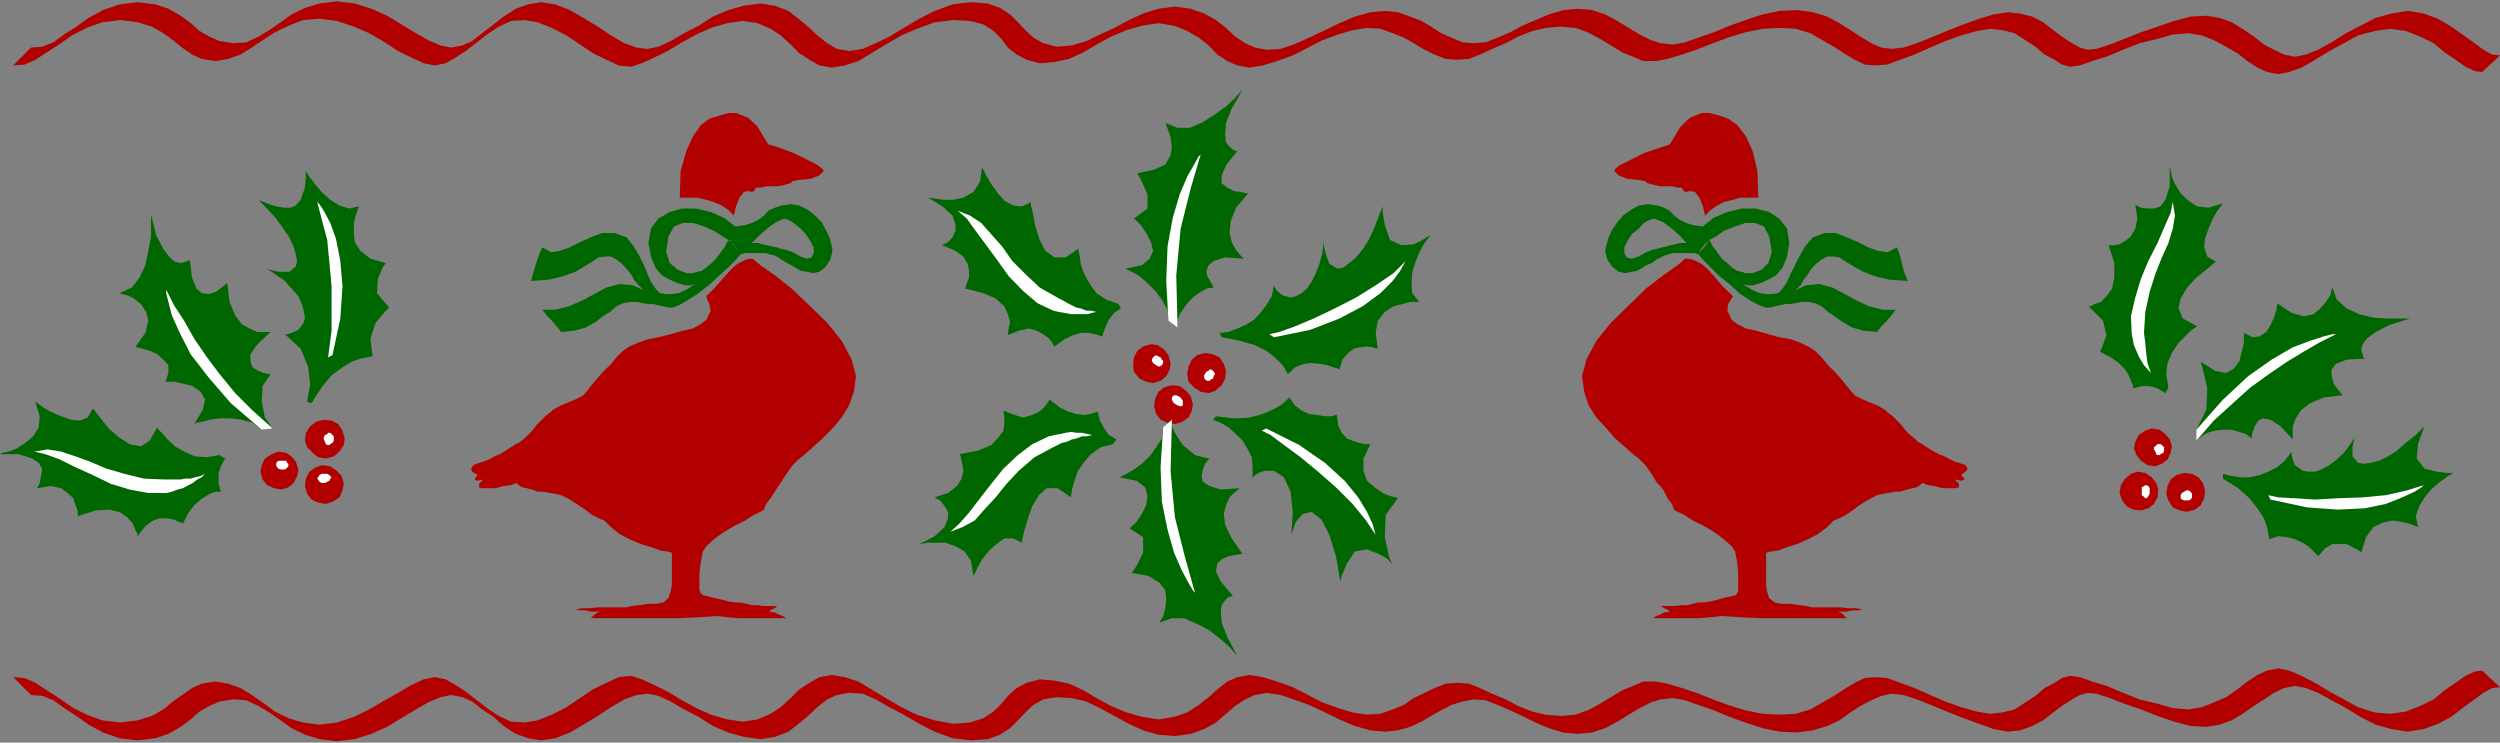 <?xml version="1.0" encoding="UTF-8" standalone="no"?>
<svg
   xmlns:ooo="http://xml.openoffice.org/svg/export"
   xmlns:dc="http://purl.org/dc/elements/1.1/"
   xmlns:cc="http://creativecommons.org/ns#"
   xmlns:rdf="http://www.w3.org/1999/02/22-rdf-syntax-ns#"
   xmlns:svg="http://www.w3.org/2000/svg"
   xmlns="http://www.w3.org/2000/svg"
   xmlns:sodipodi="http://sodipodi.sourceforge.net/DTD/sodipodi-0.dtd"
   xmlns:inkscape="http://www.inkscape.org/namespaces/inkscape"
   version="1.2"
   width="57.3mm"
   height="17.02mm"
   viewBox="0 0 5730 1702"
   preserveAspectRatio="xMidYMid"
   xml:space="preserve"
   id="svg171"
   sodipodi:docname="xmasduck.svg"
   style="fill-rule:evenodd;stroke-width:28.222;stroke-linejoin:round"
   inkscape:version="0.92.5 (2060ec1f9f, 2020-04-08)"><rect x="0" y="0" width="5730" height="1702" fill="#808080" stroke="none"/><sodipodi:namedview
   pagecolor="#ffffff"
   bordercolor="#666666"
   borderopacity="1"
   objecttolerance="10"
   gridtolerance="10"
   guidetolerance="10"
   inkscape:pageopacity="0"
   inkscape:pageshadow="2"
   inkscape:window-width="664"
   inkscape:window-height="487"
   id="namedview173"
   showgrid="false"
   inkscape:zoom="0.2102413"
   inkscape:cx="108.28347"
   inkscape:cy="32.163778"
   inkscape:window-x="0"
   inkscape:window-y="0"
   inkscape:window-maximized="0"
   inkscape:current-layer="svg171" />
 <defs
   class="ClipPathGroup"
   id="defs8">
  <clipPath
   id="presentation_clip_path"
   clipPathUnits="userSpaceOnUse">
   <rect
   x="0"
   y="0"
   width="21000"
   height="29700"
   id="rect2" />
  </clipPath>
  <clipPath
   id="presentation_clip_path_shrink"
   clipPathUnits="userSpaceOnUse">
   <rect
   x="21"
   y="29"
   width="20958"
   height="29641"
   id="rect5" />
  </clipPath>
 </defs>
 <defs
   class="TextShapeIndex"
   id="defs12">
  <g
   ooo:slide="id1"
   ooo:id-list="id3"
   id="g10" />
 </defs>
 <defs
   class="EmbeddedBulletChars"
   id="defs44">
  <g
   id="bullet-char-template-57356"
   transform="matrix(4.8828125e-4,0,0,-4.8828125e-4,0,0)">
   <path
   d="M 580,1141 1163,571 580,0 -4,571 Z"
   id="path14"
   inkscape:connector-curvature="0" />
  </g>
  <g
   id="bullet-char-template-57354"
   transform="matrix(4.8828125e-4,0,0,-4.8828125e-4,0,0)">
   <path
   d="M 8,1128 H 1137 V 0 H 8 Z"
   id="path17"
   inkscape:connector-curvature="0" />
  </g>
  <g
   id="bullet-char-template-10146"
   transform="matrix(4.8828125e-4,0,0,-4.8828125e-4,0,0)">
   <path
   d="M 174,0 602,739 174,1481 1456,739 Z M 1358,739 309,1346 659,739 Z"
   id="path20"
   inkscape:connector-curvature="0" />
  </g>
  <g
   id="bullet-char-template-10132"
   transform="matrix(4.8828125e-4,0,0,-4.8828125e-4,0,0)">
   <path
   d="M 2015,739 1276,0 H 717 l 543,543 H 174 v 393 h 1086 l -543,545 h 557 z"
   id="path23"
   inkscape:connector-curvature="0" />
  </g>
  <g
   id="bullet-char-template-10007"
   transform="matrix(4.8828125e-4,0,0,-4.8828125e-4,0,0)">
   <path
   d="m 0,-2 c -7,16 -16,29 -25,39 l 381,530 c -94,256 -141,385 -141,387 0,25 13,38 40,38 9,0 21,-2 34,-5 21,4 42,12 65,25 l 27,-13 111,-251 280,301 64,-25 24,25 c 21,-10 41,-24 62,-43 C 886,937 835,863 770,784 769,783 710,716 594,584 L 774,223 c 0,-27 -21,-55 -63,-84 l 16,-20 C 717,90 699,76 672,76 641,76 570,178 457,381 L 164,-76 c -22,-34 -53,-51 -92,-51 -42,0 -63,17 -64,51 -7,9 -10,24 -10,44 0,9 1,19 2,30 z"
   id="path26"
   inkscape:connector-curvature="0" />
  </g>
  <g
   id="bullet-char-template-10004"
   transform="matrix(4.8828125e-4,0,0,-4.8828125e-4,0,0)">
   <path
   d="M 285,-33 C 182,-33 111,30 74,156 52,228 41,333 41,471 c 0,78 14,145 41,201 34,71 87,106 158,106 53,0 88,-31 106,-94 l 23,-176 c 8,-64 28,-97 59,-98 l 735,706 c 11,11 33,17 66,17 42,0 63,-15 63,-46 V 965 c 0,-36 -10,-64 -30,-84 L 442,47 C 390,-6 338,-33 285,-33 Z"
   id="path29"
   inkscape:connector-curvature="0" />
  </g>
  <g
   id="bullet-char-template-9679"
   transform="matrix(4.8828125e-4,0,0,-4.8828125e-4,0,0)">
   <path
   d="M 813,0 C 632,0 489,54 383,161 276,268 223,411 223,592 c 0,181 53,324 160,431 106,107 249,161 430,161 179,0 323,-54 432,-161 108,-107 162,-251 162,-431 0,-180 -54,-324 -162,-431 C 1136,54 992,0 813,0 Z"
   id="path32"
   inkscape:connector-curvature="0" />
  </g>
  <g
   id="bullet-char-template-8226"
   transform="matrix(4.8828125e-4,0,0,-4.8828125e-4,0,0)">
   <path
   d="m 346,457 c -73,0 -137,26 -191,78 -54,51 -81,114 -81,188 0,73 27,136 81,188 54,52 118,78 191,78 73,0 134,-26 185,-79 51,-51 77,-114 77,-187 0,-75 -25,-137 -76,-188 -50,-52 -112,-78 -186,-78 z"
   id="path35"
   inkscape:connector-curvature="0" />
  </g>
  <g
   id="bullet-char-template-8211"
   transform="matrix(4.8828125e-4,0,0,-4.8828125e-4,0,0)">
   <path
   d="M -4,459 H 1135 V 606 H -4 Z"
   id="path38"
   inkscape:connector-curvature="0" />
  </g>
  <g
   id="bullet-char-template-61548"
   transform="matrix(4.8828125e-4,0,0,-4.8828125e-4,0,0)">
   <path
   d="m 173,740 c 0,163 58,303 173,419 116,115 255,173 419,173 163,0 302,-58 418,-173 116,-116 174,-256 174,-419 0,-163 -58,-303 -174,-418 C 1067,206 928,148 765,148 601,148 462,206 346,322 231,437 173,577 173,740 Z"
   id="path41"
   inkscape:connector-curvature="0" />
  </g>
 </defs>
 <g
   id="g49"
   transform="translate(-7635,-13999)">
  <g
   id="id2"
   class="Master_Slide">
   <g
   id="bg-id2"
   class="Background" />
   <g
   id="bo-id2"
   class="BackgroundObjects" />
  </g>
 </g>
 <g
   class="SlideGroup"
   id="g169"
   transform="translate(-7635,-13999)">
  <g
   id="g167">
   <g
   id="container-id1">
    <g
   id="id1"
   class="Slide"
   clip-path="url(#presentation_clip_path)">
     <g
   class="Page"
   id="g163">
      <g
   class="Graphic"
   id="g161">
       <g
   id="id3">
        <rect
   class="BoundingBox"
   x="7635"
   y="13999"
   width="5730"
   height="1702"
   id="rect51"
   style="fill:none;stroke:none" />
        <defs
   id="defs56">
         <clipPath
   id="clip_path_1"
   clipPathUnits="userSpaceOnUse">
          <path
   d="m 7635,13999 h 5729 v 1701 H 7635 Z"
   id="path53"
   inkscape:connector-curvature="0" />
         </clipPath>
        </defs>
        <g
   clip-path="url(#clip_path_1)"
   id="g158">
         <path
   d="m 8232,15080 3,-15 7,-15 16,-10 15,-6 18,3 12,8 10,12 6,18 -3,15 -8,16 -12,10 -16,5 -17,-3 -16,-7 -10,-13 z"
   id="path58"
   inkscape:connector-curvature="0"
   style="fill:#b20000;stroke:none" />
         <path
   d="m 8334,15113 2,-17 8,-16 15,-10 15,-5 18,3 15,10 11,12 5,16 -3,17 -7,16 -16,10 -15,5 -18,-3 -15,-7 -10,-13 z"
   id="path60"
   inkscape:connector-curvature="0"
   style="fill:#b20000;stroke:none" />
         <path
   d="m 8334,15009 2,-18 10,-15 13,-10 18,-5 18,2 15,8 10,15 5,18 -2,15 -10,15 -13,11 -18,5 -18,-3 -12,-10 -13,-13 z"
   id="path62"
   inkscape:connector-curvature="0"
   style="fill:#b20000;stroke:none" />
         <path
   d="m 8268,15065 v -3 l 2,-5 5,-2 h 5 6 5 l 2,5 3,2 v 6 l -5,5 -3,2 h -5 -5 l -5,-2 -3,-3 z"
   id="path64"
   inkscape:connector-curvature="0"
   style="fill:#ffffff;stroke:none" />
         <path
   d="m 8362,15096 2,-3 3,-5 5,-3 h 5 8 l 5,3 2,2 3,3 -3,3 -2,5 -5,2 -5,3 h -8 l -5,-3 -3,-5 z"
   id="path66"
   inkscape:connector-curvature="0"
   style="fill:#ffffff;stroke:none" />
         <path
   d="m 8377,15006 v -5 l 3,-5 5,-2 2,-3 h 5 l 3,3 5,5 v 5 5 l -3,5 -5,3 -2,2 h -5 l -3,-2 -2,-5 z"
   id="path68"
   inkscape:connector-curvature="0"
   style="fill:#ffffff;stroke:none" />
         <path
   d="m 8339,14920 7,-41 -5,-40 -17,-41 -36,-33 h 5 l 10,-3 16,-7 12,-16 3,-12 -3,-16 -5,-17 -7,-16 -16,-18 -15,-17 -23,-16 -23,-15 10,5 21,5 h 25 l 15,-12 3,-13 -3,-15 -5,-18 -10,-21 -15,-22 -15,-21 -21,-23 -20,-20 3,2 10,3 12,5 16,5 18,3 h 15 l 12,-5 11,-13 10,-28 2,-23 v -15 l -2,-5 2,5 8,13 13,17 15,18 20,18 21,13 22,7 23,-5 -2,5 -5,13 -5,20 v 21 l 2,23 13,20 23,18 35,10 -7,10 -11,26 -2,33 28,33 -10,10 -21,25 -12,36 5,41 h -3 l -10,2 -15,3 -20,7 -21,13 -25,18 -23,28 -23,36 z"
   id="path70"
   inkscape:connector-curvature="0"
   style="fill:#006600;stroke:none" />
         <path
   d="m 8151,15050 -10,18 -5,17 v 21 l 5,20 h -3 -8 l -10,3 -10,5 -15,10 -15,13 -13,17 -13,26 -2,-3 -8,-2 -10,-5 -15,-3 h -18 l -15,5 -18,13 -18,23 v -5 l -5,-10 -5,-13 -13,-15 -15,-11 -25,-7 -33,2 -41,13 v -3 -10 l -5,-12 -5,-16 -13,-12 -15,-11 -23,-5 -33,5 2,-2 5,-10 3,-16 3,-15 -8,-15 -15,-10 -31,-10 h -43 l 5,-3 15,-3 18,-7 20,-13 18,-15 13,-21 2,-25 -10,-33 5,3 13,10 18,10 23,10 23,8 20,2 18,-7 12,-21 6,8 12,15 18,23 23,20 25,16 26,5 20,-13 18,-31 2,6 8,7 13,15 17,16 21,12 25,11 26,2 30,-5 z"
   id="path72"
   inkscape:connector-curvature="0"
   style="fill:#006600;stroke:none" />
         <path
   d="m 8260,14981 -18,-25 -7,-36 2,-36 18,-28 h -5 l -10,-2 -13,-5 -13,-8 -5,-13 v -17 l 16,-23 30,-28 h -5 -10 -15 l -18,-8 -18,-10 -15,-20 -13,-31 -5,-43 -3,2 -10,8 -13,10 -17,5 -16,-2 -12,-11 -10,-25 -5,-41 -3,3 -8,2 -10,3 -13,-3 -12,-10 -15,-20 -16,-31 -12,-48 v 8 17 28 l -6,31 -7,33 -13,28 -18,23 -28,13 6,2 12,3 15,7 16,13 12,18 5,20 -7,28 -23,33 h 5 l 10,3 18,5 18,8 13,12 12,13 v 18 l -7,20 h 5 17 l 21,5 20,5 18,13 10,18 -5,23 -20,33 5,-3 12,-2 18,-5 23,-3 h 26 l 25,3 25,7 21,16 z"
   id="path74"
   inkscape:connector-curvature="0"
   style="fill:#006600;stroke:none" />
         <path
   d="m 8387,14818 8,-61 v -102 l -10,-106 -23,-87 5,5 10,15 15,28 13,36 10,51 5,58 -5,74 -18,84 z"
   id="path76"
   inkscape:connector-curvature="0"
   style="fill:#ffffff;stroke:none" />
         <path
   d="m 8105,15085 -8,8 -10,5 -10,8 -10,5 -13,7 -12,3 -13,5 -13,3 h -41 l -43,-8 -43,-13 -41,-20 -40,-18 -36,-18 -33,-12 -25,-6 30,-5 31,5 33,11 33,12 38,16 41,12 45,11 49,2 h 12 10 13 l 10,-2 h 13 l 10,-3 13,-3 z"
   id="path78"
   inkscape:connector-curvature="0"
   style="fill:#ffffff;stroke:none" />
         <path
   d="m 8235,14984 25,-3 -46,-41 -40,-40 -36,-44 -30,-40 -28,-41 -23,-41 -23,-35 -18,-36 v 8 l 5,20 8,31 18,40 25,49 41,53 51,59 z"
   id="path80"
   inkscape:connector-curvature="0"
   style="fill:#ffffff;stroke:none" />
         <path
   d="m 9396,14330 -10,-16 -15,-25 -21,-20 -28,-11 h -18 l -20,6 -23,7 -20,15 -18,26 -15,33 -13,46 -2,61 h 10 15 15 l 21,5 17,5 18,8 15,10 13,13 5,-21 8,-20 10,-13 10,-2 8,2 5,-2 2,-3 3,-5 h 10 l 13,-3 h 13 12 l 13,-2 10,-3 8,-2 5,-5 18,-3 22,-2 21,-8 10,-10 -3,-5 -10,-8 -15,-8 -20,-10 -21,-10 -20,-8 -20,-7 z"
   id="path82"
   inkscape:connector-curvature="0"
   style="fill:#b20000;stroke:none" />
         <path
   d="m 9360,14592 18,15 33,23 38,30 41,39 41,40 33,41 23,43 10,38 -5,36 -11,31 -17,28 -21,25 -23,23 -22,20 -18,16 -15,12 -13,13 -13,18 -13,20 -12,18 -13,20 -10,13 -5,13 -3,2 -5,3 -15,7 -20,13 -26,13 -25,15 -21,15 -17,16 -8,12 -5,26 -3,25 v 21 10 7 l 3,6 5,5 8,2 12,3 21,5 20,5 18,2 h 7 l 13,3 13,3 h 13 l 12,2 h 13 10 10 l -5,5 -7,3 -3,2 -3,3 13,2 10,5 8,3 8,5 h -11 -15 -15 -20 -21 -25 l -26,-2 -25,-3 -46,3 -45,2 h -46 -46 -38 -33 -23 -13 l 5,-5 6,-5 5,-3 5,-2 h -21 l -12,-3 h -13 l -10,-2 15,-3 h 18 l 20,-2 h 18 15 13 13 5 l 12,-3 18,-2 18,-3 h 20 l 16,-3 12,-10 5,-15 3,-15 v -18 -20 -21 -15 l -10,-3 -16,-2 -22,-8 -23,-7 -26,-11 -23,-12 -20,-16 -15,-15 -13,-5 -15,-8 -13,-10 -15,-10 -15,-10 -13,-8 -15,-7 -13,-3 -13,-2 -15,-3 h -13 l -12,-5 -13,-3 -10,-2 -8,-5 -5,-5 -13,5 -17,2 -18,5 h -15 -16 l -7,-2 v -8 l 10,-10 -15,3 -5,-3 2,-5 5,-5 -13,-8 -2,-7 5,-8 13,-5 10,-3 13,-5 12,-7 13,-5 13,-8 12,-8 11,-7 10,-5 10,-8 8,-8 10,-10 10,-13 10,-10 10,-10 10,-8 8,-7 18,-10 20,-8 18,-8 13,-7 7,-8 10,-13 13,-15 15,-18 16,-15 15,-18 15,-15 15,-10 18,-8 23,-8 25,-5 28,-7 28,-8 23,-5 18,-10 13,-10 10,-21 -3,-15 -5,-10 -2,-8 20,-20 20,-23 18,-20 13,-11 10,-5 10,-5 8,-2 z"
   id="path84"
   inkscape:connector-curvature="0"
   style="fill:#b20000;stroke:none" />
         <path
   d="m 9332,14582 11,-3 h 10 10 8 10 10 l 7,3 11,2 10,5 7,5 13,8 10,5 13,8 10,5 13,2 13,3 15,-3 15,-12 10,-16 5,-20 -2,-13 -5,-18 -8,-17 -10,-18 -15,-15 -16,-13 -20,-10 -20,-3 -21,3 -15,5 -15,7 -10,11 -13,10 -15,7 -15,5 -23,3 -26,-20 -30,-13 -33,-8 h -33 l -28,8 -26,15 -17,23 -6,33 6,31 10,25 15,18 18,10 18,8 17,5 h 13 l 10,-3 -20,13 -18,8 -15,2 h -13 l -15,-2 -10,-11 -10,-15 -8,-18 -8,-20 -10,-20 -13,-23 -17,-21 -28,-10 h -28 l -26,10 -25,11 -23,12 -23,8 -20,3 -20,-11 -6,13 -7,20 -8,26 -5,18 41,-3 33,-8 28,-10 20,-12 18,-11 15,-10 15,-2 h 13 l 13,7 13,10 10,11 10,12 7,13 11,13 10,10 10,5 -33,-15 -31,-3 -30,8 -28,15 -28,15 -30,13 -31,8 h -30 l 10,13 12,12 11,13 10,13 30,-3 26,-7 23,-13 17,-13 16,-10 15,-13 15,-7 15,-3 h 16 l 15,3 12,2 h 13 l 10,3 11,2 12,3 h 10 l 13,-5 20,-11 23,-15 26,-20 23,-21 22,-20 18,-18 10,-12 -7,-11 -8,-10 -7,-7 -6,-5 -7,15 -10,13 -11,15 -10,10 -12,10 -11,8 -10,2 -10,3 h -15 l -20,-8 -18,-15 -8,-25 5,-36 13,-23 20,-8 h 23 l 26,8 22,10 21,13 12,8 54,7 15,-15 20,-18 21,-15 18,-8 10,3 12,7 16,13 12,13 10,15 8,15 v 13 l -5,10 -10,3 -15,-5 -18,-10 -18,-6 -10,-2 -8,-3 -12,-2 -11,-3 -10,-2 -10,-3 h -8 -7 l -51,-7 5,7 8,10 7,8 z"
   id="path86"
   inkscape:connector-curvature="0"
   style="fill:#006600;stroke:none" />
         <path
   d="m 10242,14803 13,-10 18,-5 15,2 15,10 10,13 5,18 -2,15 -8,15 -13,11 -17,5 -16,-3 -15,-7 -13,-16 -2,-15 2,-18 z"
   id="path88"
   inkscape:connector-curvature="0"
   style="fill:#b20000;stroke:none" />
         <path
   d="m 10290,14897 13,-10 18,-5 18,2 15,11 10,12 5,18 -2,15 -8,16 -15,10 -16,5 -17,-3 -16,-7 -10,-13 -5,-18 3,-18 z"
   id="path90"
   inkscape:connector-curvature="0"
   style="fill:#b20000;stroke:none" />
         <path
   d="m 10367,14823 12,-10 18,-5 18,3 15,7 10,15 5,16 -2,18 -8,15 -15,13 -15,5 -18,-3 -15,-10 -13,-13 -3,-18 3,-17 z"
   id="path92"
   inkscape:connector-curvature="0"
   style="fill:#b20000;stroke:none" />
         <path
   d="m 10278,14818 2,-2 5,-3 5,3 5,2 3,5 3,3 v 5 l -3,5 -5,3 h -3 l -5,-3 -5,-3 -2,-2 -3,-5 v -3 z"
   id="path94"
   inkscape:connector-curvature="0"
   style="fill:#ffffff;stroke:none" />
         <path
   d="m 10323,14907 3,-2 h 5 l 5,2 5,3 3,5 2,2 v 6 5 l -2,2 h -5 l -5,-2 -6,-3 -5,-5 -2,-5 v -5 z"
   id="path96"
   inkscape:connector-curvature="0"
   style="fill:#ffffff;stroke:none" />
         <path
   d="m 10400,14851 5,-2 2,-3 h 5 l 3,3 2,2 3,5 -3,5 -2,6 -5,2 -3,3 h -5 l -5,-3 -2,-5 v -5 l 2,-3 z"
   id="path98"
   inkscape:connector-curvature="0"
   style="fill:#ffffff;stroke:none" />
         <path
   d="m 10430,14762 20,-2 21,-8 18,-8 20,-12 15,-16 13,-17 13,-21 5,-25 2,5 5,8 13,10 18,5 12,-3 13,-7 13,-11 10,-15 10,-20 8,-21 7,-25 3,-28 v 10 l 5,21 8,22 20,11 13,-3 12,-10 16,-13 15,-18 13,-20 12,-25 10,-26 11,-28 v 13 l 5,30 12,34 26,12 28,-2 20,-10 13,-8 5,-3 -3,5 -10,13 -10,18 -10,23 -8,25 -2,26 2,23 16,20 h -6 -15 l -18,5 -20,5 -20,13 -16,20 -5,28 5,36 h -2 l -10,-3 -13,-2 -15,2 -15,3 -13,10 -13,15 -7,23 -3,-2 -10,-3 -15,-5 -16,-3 -20,-2 -18,2 -20,8 -15,15 -3,-2 -5,-10 -8,-11 -15,-15 -20,-15 -26,-13 -35,-10 -41,-8 z"
   id="path100"
   inkscape:connector-curvature="0"
   style="fill:#006600;stroke:none" />
         <path
   d="m 10204,14706 -15,10 -13,16 -8,18 -7,20 h -3 l -5,-3 -10,-2 -13,-3 h -18 l -17,5 -21,10 -22,16 -3,-3 -3,-7 -10,-11 -10,-7 -15,-8 -18,-5 -23,5 -25,10 v -5 l 2,-10 3,-15 -5,-18 -8,-18 -20,-18 -28,-12 -43,-11 2,-2 3,-10 5,-13 v -15 l -3,-16 -10,-17 -18,-13 -30,-13 2,-2 11,-5 10,-11 7,-15 v -15 l -7,-20 -23,-21 -38,-23 5,3 15,2 20,3 h 23 l 23,-5 23,-13 15,-23 5,-33 3,5 8,16 10,17 15,21 15,17 20,11 21,2 20,-10 v 8 l 5,20 5,28 10,31 13,25 21,15 h 25 l 30,-20 v 5 l 3,13 2,17 8,23 13,23 15,21 23,15 28,10 z"
   id="path102"
   inkscape:connector-curvature="0"
   style="fill:#006600;stroke:none" />
         <path
   d="m 10334,14750 v -16 l 5,-15 10,-15 10,-13 13,-13 15,-10 15,-8 15,-2 -2,-3 -5,-10 -8,-13 -2,-12 5,-13 12,-10 26,-8 43,3 -3,-3 -7,-7 -10,-13 -8,-15 -5,-23 3,-26 12,-30 28,-33 h -5 l -13,-3 -15,-2 -15,-8 -13,-10 v -18 l 10,-23 26,-33 h -3 l -7,-3 -8,-7 -8,-10 -2,-18 2,-26 13,-33 25,-43 -5,5 -12,13 -21,20 -25,18 -28,18 -30,13 h -28 l -28,-11 2,5 5,13 5,15 3,21 -3,20 -12,21 -26,12 -38,8 8,15 15,33 v 33 l -31,23 6,5 10,10 12,18 11,21 5,20 -8,18 -18,15 -38,8 5,2 10,5 18,10 18,16 18,18 15,20 13,23 2,25 z"
   id="path104"
   inkscape:connector-curvature="0"
   style="fill:#006600;stroke:none" />
         <path
   d="m 10544,14765 23,-5 36,-13 43,-18 48,-23 49,-25 45,-28 41,-28 28,-28 -3,5 -10,18 -17,23 -28,28 -41,30 -53,28 -67,26 -83,17 z"
   id="path106"
   inkscape:connector-curvature="0"
   style="fill:#ffffff;stroke:none" />
         <path
   d="m 10148,14714 -10,2 -10,3 h -13 -13 -12 l -16,-3 -12,-2 -13,-3 -36,-17 -33,-28 -33,-34 -25,-35 -28,-38 -23,-31 -20,-28 -21,-18 28,11 26,17 23,26 25,28 23,33 30,30 33,31 44,25 10,5 10,6 10,5 10,5 10,2 13,5 h 10 z"
   id="path108"
   inkscape:connector-curvature="0"
   style="fill:#ffffff;stroke:none" />
         <path
   d="m 10313,14734 21,16 -3,-120 10,-107 23,-92 23,-78 -5,5 -10,18 -16,28 -17,40 -16,54 -12,66 -3,79 z"
   id="path110"
   inkscape:connector-curvature="0"
   style="fill:#ffffff;stroke:none" />
         <path
   d="m 10415,14961 18,7 17,10 18,16 15,15 11,18 10,20 2,23 v 26 l 3,-6 10,-7 15,-5 h 21 l 23,15 15,33 5,46 -3,53 3,-10 7,-20 16,-18 20,-5 23,18 18,35 15,49 10,58 3,-13 12,-28 18,-28 28,-5 28,11 18,10 10,10 3,5 -8,-18 -10,-46 2,-51 28,-38 -5,-2 -13,-3 -17,-7 -18,-13 -18,-15 -8,-23 v -28 l 16,-33 h -3 -10 l -13,-3 -15,-5 -13,-5 -12,-13 -8,-18 -3,-23 h -2 l -10,3 h -15 l -18,-3 -18,-2 -18,-8 -15,-12 -13,-18 -2,2 -8,8 -10,8 -18,10 -23,10 -30,8 -36,2 -41,-5 z"
   id="path112"
   inkscape:connector-curvature="0"
   style="fill:#006600;stroke:none" />
         <path
   d="m 10194,15006 -18,-10 -10,-15 -10,-18 -5,-20 h -3 l -5,2 -10,3 -13,2 -18,-2 -17,-5 -21,-10 -23,-18 -2,2 -5,8 -8,10 -10,8 -15,7 -21,6 -20,-6 -25,-10 v 3 l 2,10 v 15 l -2,18 -11,15 -17,18 -31,13 -43,8 3,2 2,10 3,13 2,15 -5,18 -10,15 -20,16 -31,10 3,2 10,5 10,13 8,13 v 15 l -8,20 -23,21 -38,20 5,-2 15,-3 h 21 22 l 23,8 21,12 15,23 5,33 3,-5 7,-15 10,-18 16,-20 17,-15 18,-13 h 20 l 21,10 v -8 l 5,-20 8,-28 10,-28 15,-25 18,-16 h 25 l 31,21 v -5 l 2,-13 5,-18 8,-23 13,-20 17,-20 23,-16 28,-7 z"
   id="path114"
   inkscape:connector-curvature="0"
   style="fill:#006600;stroke:none" />
         <path
   d="m 10321,14961 v 15 l 7,15 8,13 10,15 16,13 12,10 18,5 15,3 -2,2 -8,10 -5,13 -3,15 3,13 15,10 26,8 43,-3 -3,3 -10,8 -10,10 -8,18 -5,20 3,25 15,31 25,36 h -5 l -12,2 -16,3 -15,7 -10,10 -3,18 11,23 28,33 h -3 l -8,3 -7,7 -8,11 -2,17 2,23 13,33 23,44 -5,-6 -13,-15 -20,-18 -26,-20 -28,-15 -30,-13 h -28 l -28,10 2,-5 6,-10 5,-18 2,-20 -2,-21 -13,-17 -26,-16 -38,-7 11,-16 15,-30 v -36 l -31,-20 5,-5 11,-10 12,-18 10,-20 3,-21 -5,-20 -20,-15 -39,-8 6,-3 10,-5 17,-10 18,-13 18,-17 15,-21 13,-20 3,-26 z"
   id="path116"
   inkscape:connector-curvature="0"
   style="fill:#006600;stroke:none" />
         <path
   d="m 10527,14986 20,10 31,23 38,28 40,33 41,36 38,38 31,38 22,33 -2,-7 -5,-18 -13,-28 -20,-33 -31,-38 -45,-41 -59,-41 -76,-38 z"
   id="path118"
   inkscape:connector-curvature="0"
   style="fill:#ffffff;stroke:none" />
         <path
   d="m 10138,14996 -10,-2 -13,-3 h -13 l -12,-2 -13,2 -13,3 -12,2 -13,3 -38,18 -33,25 -33,31 -28,35 -28,36 -23,30 -23,26 -20,18 28,-11 28,-15 22,-25 26,-28 25,-31 28,-30 36,-31 43,-23 10,-5 10,-5 10,-2 13,-6 10,-2 13,-5 h 10 z"
   id="path120"
   inkscape:connector-curvature="0"
   style="fill:#ffffff;stroke:none" />
         <path
   d="m 10301,14978 20,-17 -3,119 10,105 23,91 23,82 -5,-6 -10,-17 -15,-28 -18,-41 -15,-53 -13,-64 -3,-79 z"
   id="path122"
   inkscape:connector-curvature="0"
   style="fill:#ffffff;stroke:none" />
         <path
   d="m 11462,14330 10,-16 15,-25 21,-20 27,-11 h 18 l 23,6 20,7 21,15 20,26 15,33 11,46 2,61 h -10 -13 -18 l -17,5 -21,5 -15,8 -15,10 -13,13 -5,-21 -8,-20 -10,-13 -12,-2 -8,2 -5,-2 -3,-3 -2,-5 h -10 l -13,-3 h -13 -13 l -10,-2 -12,-3 -8,-2 -5,-5 -18,-3 -23,-2 -20,-8 -10,-10 2,-5 10,-8 16,-8 20,-10 20,-10 23,-8 21,-7 z"
   id="path124"
   inkscape:connector-curvature="0"
   style="fill:#b20000;stroke:none" />
         <path
   d="m 11497,14592 -17,15 -33,23 -39,30 -40,39 -41,40 -33,41 -23,43 -10,38 5,36 10,31 18,28 23,25 20,23 23,20 18,16 15,12 13,13 13,18 12,20 16,18 10,20 10,13 5,13 2,2 6,3 15,7 20,13 26,13 25,15 20,15 18,16 8,12 5,26 2,25 v 21 10 7 l -2,6 -3,5 -7,2 -16,3 -17,5 -21,5 -18,2 h -10 l -10,3 -13,3 h -12 l -16,2 h -12 -10 -11 l 8,5 8,3 2,2 3,3 -13,2 -10,5 -8,3 -7,5 h 10 13 17 21 20 23 l 25,-2 28,-3 46,3 46,2 h 45 46 38 31 23 12 l -5,-5 -5,-5 -5,-3 -5,-2 h 20 l 13,-3 h 13 l 10,-2 -15,-3 h -18 l -18,-2 h -18 -15 -15 -10 -8 l -13,-3 -15,-2 -20,-3 h -21 l -15,-3 -13,-10 -5,-15 -2,-15 v -18 -20 -21 -15 l 10,-3 18,-2 20,-8 23,-7 25,-11 23,-12 21,-16 15,-15 13,-5 15,-8 15,-10 13,-10 15,-10 15,-8 13,-7 13,-3 12,-2 16,-3 h 12 l 16,-5 12,-3 10,-2 8,-5 5,-5 13,5 15,2 18,5 h 18 12 l 8,-2 v -8 l -10,-10 15,3 8,-3 -3,-5 -5,-5 10,-8 5,-7 -5,-8 -15,-5 -10,-3 -10,-5 -13,-7 -13,-5 -15,-8 -13,-8 -10,-7 -10,-5 -8,-8 -10,-8 -10,-10 -10,-13 -10,-10 -10,-10 -11,-8 -7,-7 -18,-10 -20,-8 -18,-8 -13,-7 -7,-8 -11,-13 -12,-15 -16,-18 -15,-15 -15,-18 -15,-15 -16,-10 -17,-8 -21,-8 -28,-5 -25,-7 -28,-8 -23,-5 -20,-10 -13,-10 -10,-21 2,-15 6,-10 5,-8 -21,-20 -20,-23 -18,-20 -13,-11 -10,-5 -10,-5 -10,-2 z"
   id="path126"
   inkscape:connector-curvature="0"
   style="fill:#b20000;stroke:none" />
         <path
   d="m 11528,14582 -10,-3 h -10 -11 -10 -10 -8 l -10,3 -7,2 -11,5 -10,5 -10,8 -13,5 -12,8 -10,5 -13,2 -13,3 -15,-3 -15,-12 -11,-16 -5,-20 3,-13 5,-18 8,-17 12,-18 13,-15 18,-13 18,-10 22,-3 21,3 15,5 13,7 10,11 13,10 15,7 15,5 23,3 25,-20 31,-13 33,-8 h 33 l 30,8 23,15 18,23 5,33 -5,31 -10,25 -15,18 -18,10 -18,8 -18,5 h -12 l -11,-3 21,13 18,8 15,2 h 13 l 15,-2 10,-11 10,-15 8,-18 10,-20 10,-20 13,-23 18,-21 28,-10 h 25 l 25,10 26,11 23,12 22,8 23,3 21,-11 5,13 5,20 7,26 8,18 -43,-3 -33,-8 -26,-10 -22,-12 -18,-11 -15,-10 -13,-2 h -15 l -13,7 -13,10 -10,11 -8,12 -10,13 -7,13 -11,10 -10,5 33,-15 31,-3 30,8 28,15 28,15 28,13 31,8 h 30 l -10,13 -10,12 -13,13 -10,13 -31,-3 -25,-7 -23,-13 -18,-13 -15,-10 -15,-13 -15,-7 -16,-3 h -15 l -15,3 -13,2 h -10 l -13,3 -10,2 -10,3 h -10 l -15,-5 -21,-11 -23,-15 -22,-20 -26,-21 -20,-20 -18,-18 -10,-12 5,-11 8,-10 7,-7 5,-5 8,15 10,13 10,15 13,10 10,10 13,8 10,2 8,3 h 17 l 21,-8 15,-15 8,-25 -6,-36 -12,-23 -21,-8 h -22 l -23,8 -26,10 -18,13 -15,8 -53,7 -13,-15 -20,-18 -20,-15 -21,-8 -10,3 -13,7 -12,13 -16,13 -10,15 -7,15 v 13 l 5,10 12,3 16,-5 17,-10 16,-6 10,-2 10,-3 10,-2 10,-3 10,-2 11,-3 h 7 8 l 53,-7 -5,7 -7,10 -8,8 z"
   id="path128"
   inkscape:connector-curvature="0"
   style="fill:#006600;stroke:none" />
         <path
   d="m 12567,14981 18,3 13,10 10,12 5,16 -3,15 -7,15 -13,10 -15,6 -18,-3 -15,-10 -10,-13 -6,-15 3,-15 8,-16 15,-10 z"
   id="path130"
   inkscape:connector-curvature="0"
   style="fill:#b20000;stroke:none" />
         <path
   d="m 12534,15080 18,3 15,10 10,13 5,15 -2,18 -8,15 -13,10 -17,5 -18,-2 -15,-8 -10,-13 -6,-17 3,-18 10,-15 13,-11 z"
   id="path132"
   inkscape:connector-curvature="0"
   style="fill:#b20000;stroke:none" />
         <path
   d="m 12641,15083 18,2 15,8 10,13 5,17 -2,18 -8,16 -13,10 -18,5 -17,-3 -16,-7 -10,-16 -5,-15 3,-18 7,-15 13,-10 z"
   id="path134"
   inkscape:connector-curvature="0"
   style="fill:#b20000;stroke:none" />
         <path
   d="m 12582,15017 h 5 l 3,2 5,5 v 3 5 l -2,5 -6,3 -2,2 h -5 l -3,-2 -2,-6 -3,-5 v -5 l 3,-2 5,-5 z"
   id="path136"
   inkscape:connector-curvature="0"
   style="fill:#ffffff;stroke:none" />
         <path
   d="m 12552,15111 h 2 l 5,2 3,5 v 8 5 l -3,5 -2,3 -3,2 h -2 l -5,-5 -3,-2 v -8 -5 -5 l 5,-3 z"
   id="path138"
   inkscape:connector-curvature="0"
   style="fill:#ffffff;stroke:none" />
         <path
   d="m 12646,15123 h 5 l 5,3 3,5 v 3 5 l -3,5 -5,2 h -5 -5 l -5,-2 -3,-3 v -5 -2 l 3,-5 5,-3 z"
   id="path140"
   inkscape:connector-curvature="0"
   style="fill:#ffffff;stroke:none" />
         <path
   d="m 12730,15085 20,5 20,3 h 21 l 23,-5 20,-8 20,-10 18,-15 15,-21 v 6 l 3,12 5,13 18,13 12,2 h 16 l 15,-5 18,-10 17,-13 16,-15 15,-20 15,-23 -5,7 -5,21 v 23 l 13,15 12,2 16,-2 20,-5 20,-10 21,-13 20,-18 23,-18 20,-20 -5,13 -10,28 -3,33 18,23 28,7 23,3 h 15 l 5,-3 -5,3 -12,7 -18,13 -18,15 -18,21 -12,20 -8,23 5,25 -5,-2 -13,-5 -20,-5 -20,-3 -23,5 -21,10 -17,23 -11,36 -2,-3 -8,-5 -10,-5 -13,-7 h -17 -16 l -17,10 -16,18 -2,-3 -8,-8 -10,-10 -15,-10 -18,-8 -18,-5 -20,-2 -21,7 v -2 l -2,-10 -3,-16 -7,-20 -13,-20 -20,-26 -26,-23 -35,-22 z"
   id="path142"
   inkscape:connector-curvature="0"
   style="fill:#006600;stroke:none" />
         <path
   d="m 12598,14900 -18,-11 -18,-5 h -18 l -20,5 v -2 -5 l -5,-10 -5,-13 -8,-13 -15,-15 -18,-13 -25,-13 5,-10 10,-28 -8,-33 -33,-33 h 5 l 8,-5 15,-5 13,-13 13,-18 5,-25 v -33 l -13,-41 h 3 10 l 12,-2 13,-8 13,-10 10,-18 5,-23 -5,-33 3,3 10,5 15,2 h 15 l 15,-5 11,-15 10,-31 v -43 l 2,5 3,16 7,17 13,21 18,17 20,13 26,3 33,-10 -3,5 -10,12 -10,18 -10,23 -8,23 -2,20 7,21 20,12 -7,5 -15,13 -23,18 -21,23 -15,25 -5,23 10,23 33,18 -5,3 -10,7 -13,13 -15,15 -15,23 -10,23 -3,25 5,31 z"
   id="path144"
   inkscape:connector-curvature="0"
   style="fill:#006600;stroke:none" />
         <path
   d="m 12669,15009 12,-10 13,-8 18,-5 18,-2 h 20 l 18,5 15,5 13,10 v -5 l 2,-10 5,-13 8,-13 10,-5 18,3 23,15 28,30 v -5 -10 -15 l 7,-18 11,-18 22,-17 31,-13 43,-5 -2,-3 -8,-10 -10,-13 -5,-18 v -15 l 10,-13 25,-10 41,-2 -3,-3 -2,-7 -3,-11 3,-12 10,-13 20,-15 31,-16 48,-15 h -7 -18 -28 l -31,-2 -33,-8 -28,-13 -23,-20 -10,-28 -2,5 -3,13 -10,15 -13,15 -15,13 -23,5 -28,-8 -33,-22 v 5 l -2,12 -5,16 -8,17 -10,16 -15,10 -16,2 -20,-10 v 5 18 l -5,20 -5,21 -13,18 -18,10 -25,-5 -33,-21 5,18 10,41 -2,51 -23,46 z"
   id="path146"
   inkscape:connector-curvature="0"
   style="fill:#006600;stroke:none" />
         <path
   d="m 12834,15134 23,5 38,2 46,3 53,-3 56,-2 53,-5 49,-11 38,-12 -5,5 -16,10 -28,13 -38,15 -48,10 -61,3 -71,-5 -84,-18 z"
   id="path148"
   inkscape:connector-curvature="0"
   style="fill:#ffffff;stroke:none" />
         <path
   d="m 12565,14854 -16,-18 -12,-20 -11,-26 -5,-25 -2,-41 10,-43 13,-43 17,-41 21,-41 15,-35 15,-34 5,-25 5,31 -5,30 -10,33 -15,33 -15,38 -13,41 -10,46 -3,48 3,23 2,23 3,23 z"
   id="path150"
   inkscape:connector-curvature="0"
   style="fill:#ffffff;stroke:none" />
         <path
   d="m 12669,14984 v 25 l 40,-46 44,-40 40,-36 43,-31 41,-28 38,-23 38,-22 36,-18 h -8 l -20,5 -31,10 -40,15 -48,28 -54,38 -58,54 z"
   id="path152"
   inkscape:connector-curvature="0"
   style="fill:#ffffff;stroke:none" />
         <path
   d="m 13365,15574 -18,2 -20,11 -23,17 -25,18 -26,20 -30,16 -33,12 -36,6 -38,-6 -36,-10 -35,-18 -33,-20 -33,-18 -31,-17 -28,-11 -25,-5 -25,5 -23,11 -23,15 -23,15 -26,18 -25,15 -28,10 -30,5 -36,-2 -38,-10 -38,-13 -38,-15 -38,-13 -33,-13 -31,-10 -20,-2 -18,5 -18,10 -23,15 -20,15 -23,18 -25,13 -28,10 -28,3 -33,-6 -33,-12 -36,-13 -38,-15 -36,-15 -33,-13 -30,-10 -28,-3 -23,5 -23,10 -25,13 -23,15 -25,18 -28,13 -33,10 -36,5 -41,-2 -38,-8 -40,-13 -36,-13 -36,-15 -35,-12 -31,-11 -28,-5 -28,3 -22,7 -26,13 -25,15 -26,16 -28,15 -30,10 -33,3 -33,-3 -33,-10 -31,-13 -30,-15 -28,-13 -28,-12 -28,-11 -28,-2 -25,5 -26,8 -23,12 -23,13 -22,13 -26,12 -28,8 -30,3 -33,-3 -36,-10 -35,-15 -33,-16 -36,-17 -36,-13 -30,-10 -31,-5 -28,5 -22,10 -23,15 -21,18 -23,20 -27,15 -31,11 -36,5 -38,-3 -35,-10 -33,-15 -33,-18 -33,-18 -31,-15 -33,-8 -35,-2 -31,5 -23,13 -18,17 -17,18 -18,18 -23,15 -28,10 -38,3 -43,-5 -41,-15 -35,-18 -36,-21 -33,-17 -31,-18 -30,-13 -31,-2 -28,5 -22,10 -23,18 -21,20 -22,18 -23,18 -31,12 -33,5 -38,-5 -36,-10 -35,-15 -33,-21 -33,-17 -31,-18 -28,-13 -25,-5 -25,3 -28,10 -31,18 -30,20 -33,20 -31,18 -33,13 -33,5 -30,-5 -28,-10 -28,-18 -23,-21 -26,-17 -23,-18 -22,-10 -26,-5 -25,5 -28,12 -28,16 -33,20 -33,20 -36,16 -38,12 -41,5 -40,-5 -33,-10 -31,-15 -25,-18 -26,-18 -25,-15 -28,-13 -30,-2 -31,5 -23,10 -23,13 -20,18 -23,17 -28,16 -30,10 -41,5 -41,-5 -38,-13 -33,-18 -28,-20 -28,-18 -25,-18 -25,-10 -26,-2 -41,-41 26,2 25,11 26,17 28,18 30,21 33,17 36,13 43,5 38,-5 33,-10 26,-15 22,-18 21,-15 23,-16 22,-10 31,-5 30,5 28,10 26,16 25,17 28,21 31,15 33,10 38,5 40,-5 39,-13 35,-17 36,-21 30,-17 31,-18 28,-13 25,-5 25,5 23,13 23,15 26,20 23,18 27,18 28,13 31,2 30,-5 33,-13 33,-17 31,-21 30,-20 31,-15 28,-13 28,-3 25,8 28,13 31,15 33,20 33,18 33,15 38,11 35,5 34,-5 30,-13 23,-15 23,-21 20,-20 23,-15 23,-13 28,-5 30,5 31,10 30,18 33,20 36,21 35,17 41,13 43,8 38,-3 31,-10 23,-15 18,-18 15,-18 20,-18 23,-12 30,-8 34,3 33,7 33,15 30,18 33,18 36,15 35,10 38,6 36,-6 30,-10 26,-17 23,-18 20,-18 23,-18 23,-10 28,-5 30,5 33,10 36,13 35,18 33,17 36,13 33,10 33,5 31,-2 28,-10 25,-10 23,-16 25,-12 23,-11 25,-10 26,-2 28,2 25,10 28,13 31,13 28,15 33,13 30,7 36,3 33,-3 28,-10 28,-15 25,-15 26,-16 25,-10 23,-10 h 28 l 28,5 33,10 33,11 38,15 35,13 39,12 40,8 38,2 38,-2 33,-10 28,-16 26,-15 23,-15 25,-15 23,-11 23,-2 28,2 30,11 33,12 36,16 35,15 36,13 36,10 30,5 28,-3 28,-7 25,-16 23,-15 21,-18 23,-12 17,-11 18,-5 23,3 28,10 33,10 38,16 38,15 41,10 35,10 36,3 30,-5 28,-11 28,-12 26,-18 23,-18 23,-15 22,-10 26,-5 25,5 28,12 31,16 33,20 33,18 33,18 38,12 35,3 36,-5 33,-13 31,-15 25,-21 25,-17 23,-16 21,-10 17,-2 z"
   id="path154"
   inkscape:connector-curvature="0"
   style="fill:#b20000;stroke:none" />
         <path
   d="m 13365,14126 -18,-2 -20,-11 -23,-17 -25,-18 -26,-18 -30,-18 -33,-12 -36,-6 -38,6 -36,10 -35,18 -33,17 -33,21 -31,17 -28,11 -25,5 -25,-5 -23,-11 -23,-12 -23,-18 -26,-18 -25,-15 -28,-10 -30,-5 -36,2 -38,10 -38,13 -38,13 -38,15 -33,13 -31,10 -20,2 -18,-5 -18,-10 -23,-15 -20,-15 -23,-18 -25,-13 -28,-7 -28,-3 -33,5 -33,10 -36,13 -38,15 -36,15 -33,13 -30,10 -28,3 -23,-3 -23,-10 -25,-15 -23,-15 -25,-16 -28,-15 -33,-10 -36,-5 -41,2 -38,8 -40,13 -36,13 -36,15 -35,12 -31,11 -28,5 -28,-3 -22,-7 -26,-13 -25,-15 -26,-16 -28,-15 -30,-10 -33,-3 -33,3 -33,10 -31,13 -30,13 -28,15 -28,12 -28,11 -28,2 -25,-2 -26,-11 -23,-10 -23,-15 -22,-13 -26,-10 -28,-10 -30,-3 -33,3 -36,10 -35,15 -33,16 -36,17 -36,16 -30,10 -31,2 -28,-5 -22,-10 -23,-15 -21,-20 -23,-18 -27,-15 -31,-11 -36,-5 -38,5 -35,11 -33,15 -33,18 -33,15 -31,15 -33,10 -35,3 -31,-8 -23,-13 -18,-17 -17,-18 -18,-18 -23,-15 -28,-10 -38,-3 -43,5 -41,15 -35,18 -36,21 -33,20 -31,15 -30,13 -31,5 -28,-5 -22,-13 -23,-18 -21,-20 -22,-18 -23,-18 -31,-12 -33,-5 -38,5 -36,10 -35,15 -33,21 -33,17 -31,18 -28,13 -25,5 -25,-3 -28,-10 -31,-18 -30,-20 -33,-20 -31,-18 -33,-13 -33,-5 -30,5 -28,10 -28,18 -23,18 -26,20 -23,18 -22,10 -26,5 -25,-5 -28,-12 -28,-16 -33,-20 -33,-20 -36,-16 -38,-12 -41,-5 -40,5 -33,10 -31,15 -25,18 -26,18 -25,15 -28,13 -30,2 -31,-5 -23,-10 -23,-13 -20,-18 -23,-17 -28,-16 -30,-10 -41,-5 -41,5 -38,13 -33,18 -28,20 -28,18 -25,18 -25,10 -26,2 -41,41 26,-2 25,-11 26,-17 28,-18 30,-21 33,-17 36,-13 43,-5 38,5 33,10 26,15 22,16 21,17 23,16 22,10 31,5 30,-5 28,-10 26,-16 25,-17 28,-18 31,-15 33,-13 38,-3 40,5 39,13 35,15 36,21 30,20 31,15 28,13 25,5 25,-5 23,-13 23,-15 26,-20 23,-18 27,-18 28,-13 31,-2 30,5 33,13 33,17 31,21 30,20 31,15 28,13 28,3 25,-8 28,-13 31,-15 33,-20 33,-18 33,-15 38,-11 35,-5 34,5 30,13 23,15 23,21 20,20 23,15 23,13 28,5 30,-5 31,-10 30,-18 33,-20 36,-21 35,-15 41,-15 43,-5 38,2 31,8 23,15 18,18 15,20 20,16 23,12 30,8 34,-3 33,-7 33,-15 30,-18 33,-18 36,-15 35,-10 38,-6 36,6 30,12 26,15 23,18 20,21 23,15 23,10 28,5 30,-5 33,-10 36,-13 35,-18 33,-17 36,-13 33,-10 33,-5 31,2 28,10 25,10 23,13 25,15 23,11 25,10 26,2 28,-2 25,-10 28,-13 31,-13 28,-15 33,-13 30,-7 36,-3 33,3 28,10 28,15 25,15 26,16 25,10 23,10 h 28 l 28,-5 33,-10 33,-11 38,-15 35,-13 39,-12 40,-8 38,-2 38,2 33,10 28,16 26,15 23,15 25,15 23,11 23,2 28,-2 30,-11 33,-12 36,-16 35,-15 36,-13 36,-10 30,-5 28,3 28,7 25,16 23,15 21,18 23,12 17,11 18,5 23,-3 28,-10 33,-10 38,-16 38,-15 41,-10 35,-10 36,-3 30,5 28,11 28,15 26,15 23,18 23,15 22,10 26,5 25,-5 28,-10 31,-18 33,-20 33,-18 33,-18 38,-10 35,-5 36,5 33,13 31,15 25,21 25,17 23,16 21,10 17,2 z"
   id="path156"
   inkscape:connector-curvature="0"
   style="fill:#b20000;stroke:none" />
        </g>
       </g>
      </g>
     </g>
    </g>
   </g>
  </g>
 </g>
</svg>